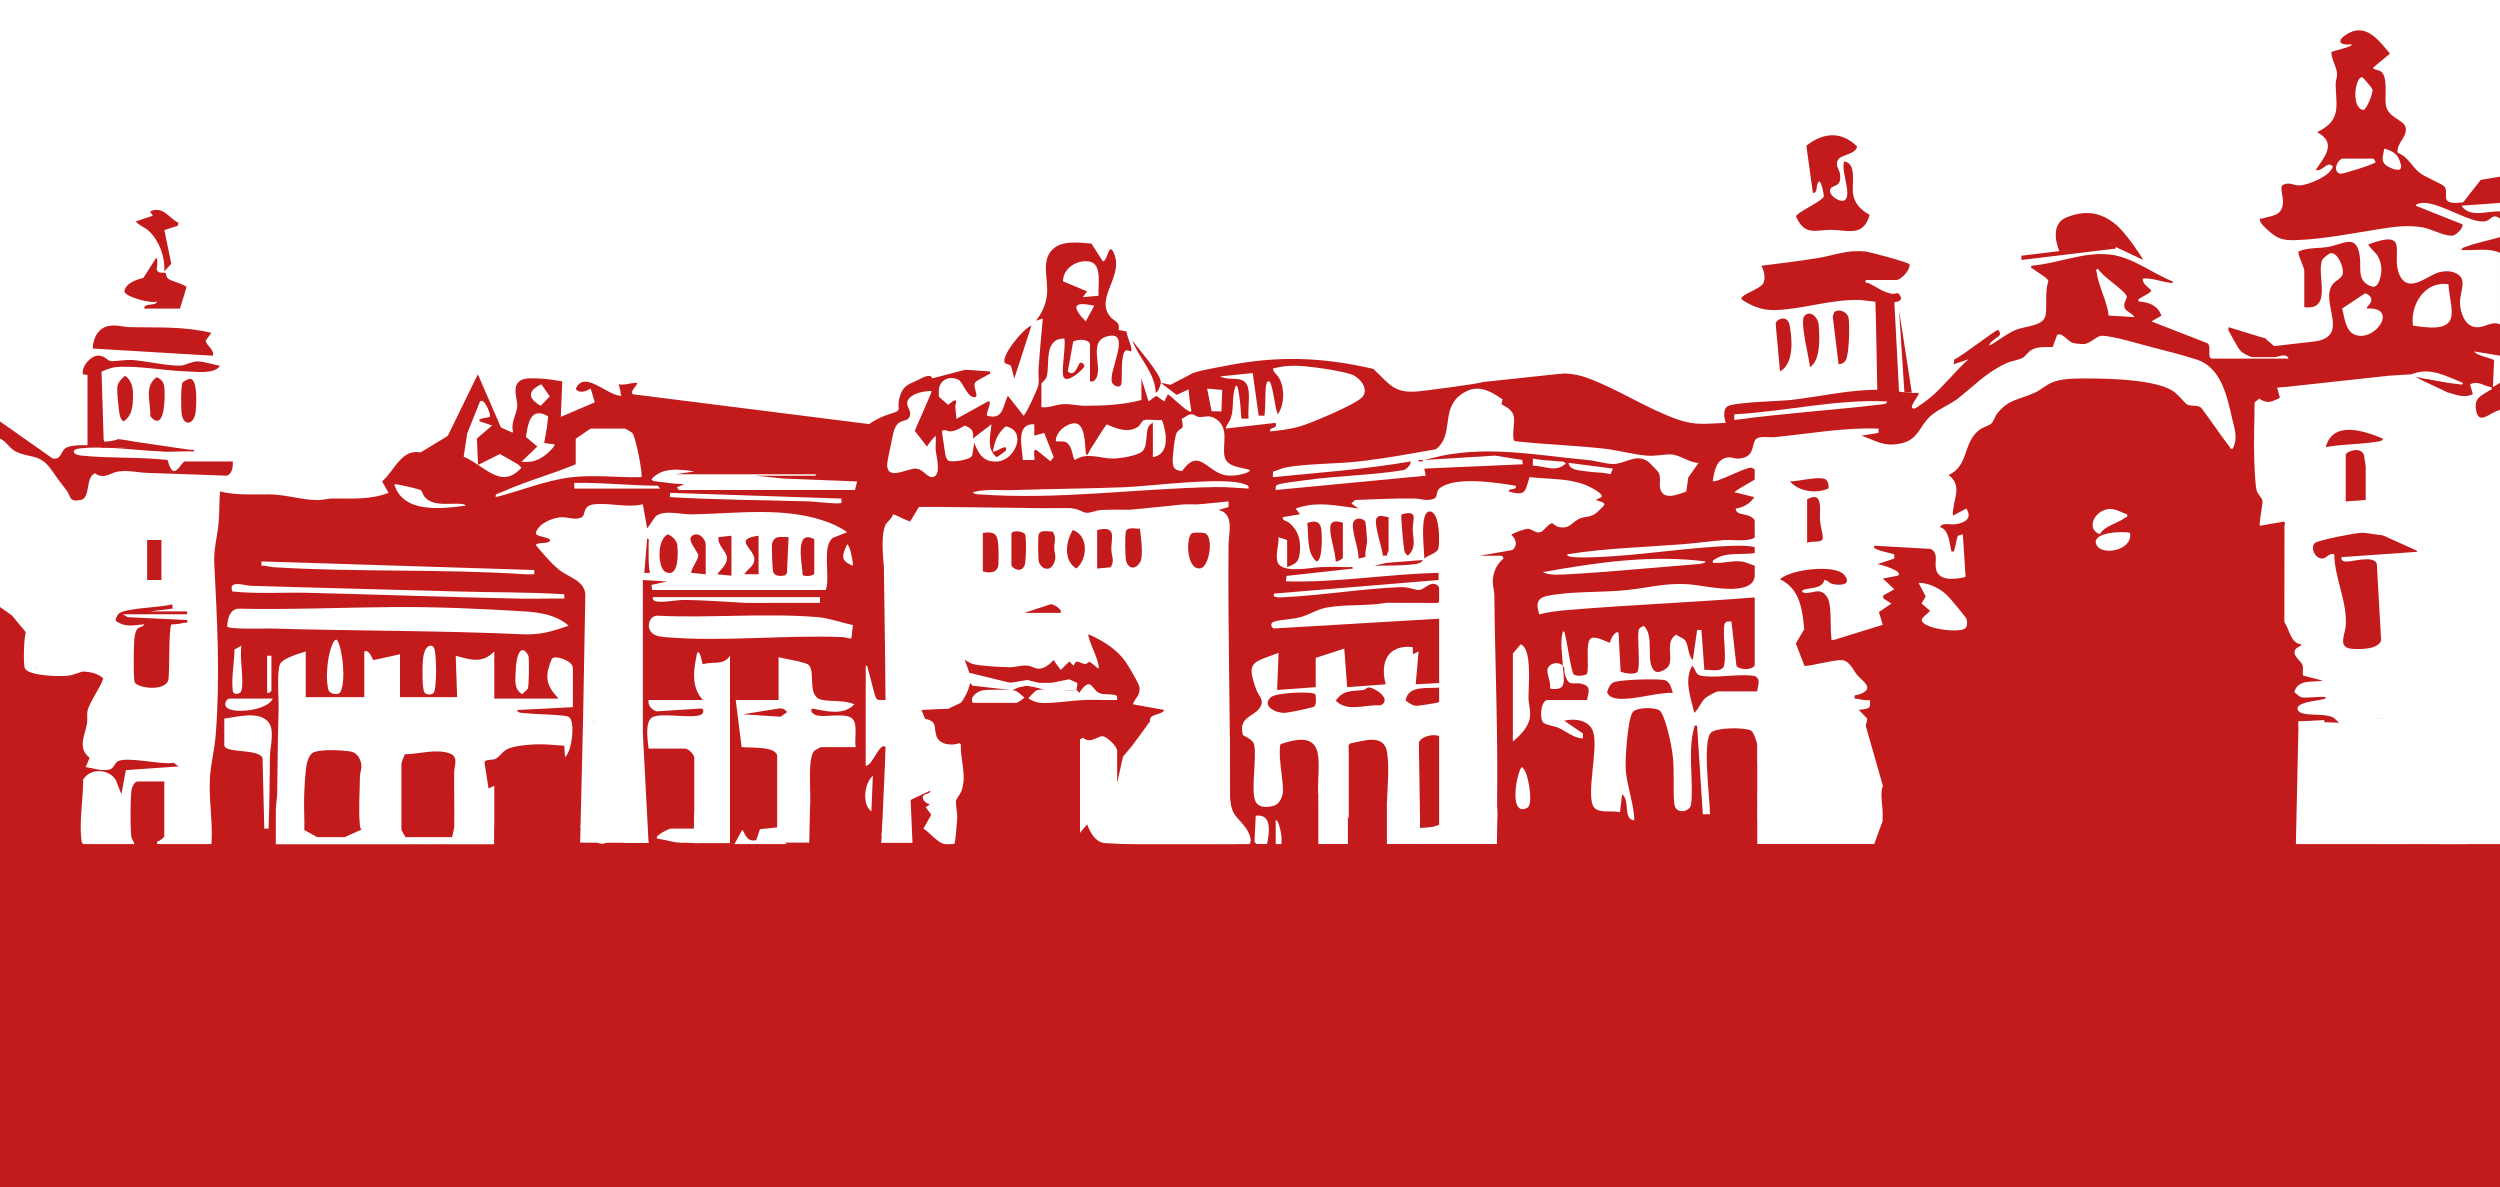 <?xml version="1.0" encoding="UTF-8"?>
<svg id="Layer_5" data-name="Layer 5" xmlns="http://www.w3.org/2000/svg" viewBox="0 0 3500 1662">
  <defs>
    <style>
      .cls-1 {
        fill: #fff;
      }

      .cls-2 {
        fill: #c31b1c;
      }
    </style>
  </defs>
  <rect class="cls-2" width="3500" height="1662"/>
  <g>
    <path class="cls-1" d="M0,590V0h3500v276c-19.261.055-40.55,6.711-59.033,7.964-26.415,1.792-11.49-14.542-18.938-22.994-3.382-3.838-27.758-13.068-35.88-20.119-9.755-8.469-15.642-21.981-29.277-26.837-2.671-13.695,14.855-22.843,10.742-36.581-2.909-9.713-24.754-12.789-27.485-30.561-1.743-11.341,3.451-40.07-7.04-46.961-3.596-2.362-8.27-1.413-11.08-4.921l23.919-19.898c-14.222-16.962-32.091-41.988-56.981-29.147-15.073,7.776-19.251,18.053,3.053,16.074,4.482,2.997-27.893,9.511-28.13,11.126.114,9.902,7.58,20.667,8.023,30.135.246,5.267-2.155,9.988-1.982,15.616.953,30.984,7.808,49.684-25.902,66.113,28.138,15.272,10.562,34.046-2.008,52.97,9.605,2.974,16.231-13.684,23.951-4.994-2.876,13.334-33.865,25.693-45.525,26.596-9.655.748-16.582-6.67-26.087.743-1.342,8.471,2.541,16.097,1.736,24.699-1.653,17.645-15.834,16.86-29.145,20.931-2.127.65-3.673-1.303-2.964,3.069.906,5.59,19.165,20.818,24.689,23.322,9.571,4.34,18.053,4.164,28.433,3.734,37.602-1.557,77.591-9.646,114.544-15.449,20.847-3.274,39.817-5.987,60.862-2.124,12.384,2.273,31.54,13.361,42.046,11.106,4.855-1.042,15.283-11.504,12.586-15.676l-65.11-25.962c.126-3.028,9.191-4.056,11.075-4.037,25.435.25,68.341,30.792,87.429,25.571,7.11-1.945,8.992-11.242,19.481-3.509v26c-15.131,4.525-32.989,7.873-47.567,13.433-2.536.967-5.873,1.179-6.432,4.547,17.759,1.45,37.517-3.613,53.999,4.02v100c-12.036-5.029-21.067,4.951-32.972,4.126-16.112-1.116-22.252-19.417-23.017-33.183-.955-17.18,13.656-36.946-9.918-44.026-5.976-1.795-12.213-1.295-18.214-.028-16.815,3.552-43.099,31.647-56.3,4.531-13.743-28.228,16.928-65.76-43.572-43.407-1.591,1.636,10.993,12.883,12.785,16.194,5.098,9.42,6.44,18.985,3.833,29.429-2.013,8.063-5.053,16.505-14.031,12.81-18.646-7.675-12.992-24.104-14.63-39.41-3.796-35.464-22.282-19.208-45.207-15.279-12.774,2.189-27.736.508-40.707,6.327-2.08,2.88,7.95,22.583,7.95,26.915v51c40.572,5.56,16.627-45.869,25.043-65.958,1.061-2.532,9.372-9.353,12.266-9.626,9.952-.938,18.015,20.53,16.719,28.478-1.107,6.793-10.646,9.982-14.576,15.558-17.679,25.081,24.652,70.721-22.672,79.327l-106.78,12.24c.94,3.442,15.129,9.98,17,9.98h32c4.444,0,15.578-6.569,19,2h-107c-8.47,0,.935-19.42-7.976-22.034l-77.019-29.99,13.997-8.009c-5.132-14.569-17.519-18.91-32.008-19.979-1.113-4.608.873-3.282,2.528-4.572,4.78-3.725,11.58-5.217,15.444-10.418-4.201-5.493-12.88-9.076-11.955-16.989,12.166-1.222,23.717,3.872,35.539,5.457,2.169.291,6.894,2.211,6.436-1.442-29.682-11.565-56.587-34.531-89.229-37.783-36.865-3.672-72.661,12.891-108.746,15.768-1.256,4.648,1.108,3.349,2.533,4.575,4.654,4.006,19.896,12.009,21.163,16.863-5.094,15.321-1.577,32.996-3.823,47.434-2.476,15.909-27.785,15.31-41.244,20.756-13.636,5.517-24.805,15.462-37.66,22.319-.117-6.069,13.848-12.115,14.814-15.18.819-2.601-.975-6.646-2.779-6.729-3.669-.169-51.823,37.937-60.951,41.012l-1.033,6.969,20.962-7.039c-18.585,16.333-35.24,38.315-53.965,54.035-2.868,2.408-19.365,14.52-21.25,14.805-12.844,1.943,7.96-19.378,5.215-21.819-16.165,1.115-33.044-3.441-48.907-4.093-43.126-1.771-87.344,9.316-130.102,14.063-15.616,1.734-80.69,2.973-88.874,9.128-6.492,4.883-4.035,16.097-2.114,22.878-26.009.875-41.306,4.258-66.521-4.458-42.965-14.853-85.359-43.355-127.497-58.503-35.961-12.928-56.644-1.228-91.071-2.93-15.468-.765-29.266-8.332-44.302-.493-4.747,2.475-6.959,7.094-10.76,9.241-4.113,2.323-79.65,12.115-90.861,13.14-34.132,3.121-39.921-10.917-62.386-31.578-73.724-16.985-136.563-18.66-210.642-3.452-8.716,1.789-39.374,6.737-44.531,10.94-7.058,5.753-1.62,40.123.254,49.468.539,2.69.403,3.559-2.636,2.61-5.802-1.812-28.119-23.924-30.039-23.934l-5.028,9.96-11.247-7.851-10.701,7.851-10.024-31.995v30c-24.229,6.641-53.548,8.177-79.094,8.096-10.432-.033-20.4-3.096-31.977-2.167-9.81.787-18.743,5.543-28.928,4.071v-33c0-.644,6.49-5.51,7.59-10.41,4.224-18.821-4.302-52.691,24.4-52.583,2.918,9.072-5.67,51.206-.128,55.132,6.465,6.769,27.389-12.918,28.13-16.168.7-3.071-4.143-6.306-5.954-4.958-3.092,2.299-6.871,21.087-17.137,12.013l7.566-41.548c5.984-4.269,23.534-4.174,23.534,4.522v51c2.736.086,3.87.666,6.098-1.328,15.195-13.6-11.097-54.21,17.862-61.766,37.483-9.781-1.993,53.77,7.851,66.292,2.903,3.692,10.998,6.849,12.198-.19,1.432-8.397-1.549-41.689,5.977-46.174,3.648-2.174,8.395,4.674,7.977-1.764-.482-7.43-6.074-17.205-6.903-25.124l-11.058-1.947c2.65-11.749-6.268-11.831-11.993-19.008-21.686-27.186,22.654-58.672,3.774-91.774-5.53-9.695-7.661,14.403-13.758,14.777l-16.012-25.008c-17.207-1.148-40.419-4.995-54.111,7.914-17.134,16.153-5.812,42.523-8.152,63.847-1.407,12.825-7.052,26.747-15.739,36.261l9.98-3c-2.388,22.909-4.101,46.034-5.969,69.011-.632,7.779.841,16.152-.197,23.803-.752,5.545-18.422,43.089-20.824,43.137l-22.001-27.921c-7.426,14.967-6.222,34.447-28.997,27.943-2.826-2.773,8.919-22.291,1.037-19.953l-45.036,24.997c6.546,12.339,27.647,5.763,24.015,26.972l25.96-20c-1.123,16.715-7.388,33.379,7.071,46.004.767.192,12.746-8.251,12.996-9.001,4.153-12.453-14.71,3.49-18.046.977,2.778-14.34,6.396-25.426,18.061-35.075,30.353,6.021,13.488,46.956-11.075,49.104-19.516,1.707-26.686-9.636-33.011-25.994l-2.971,17.989c-2.873,6.028-28.011,9.577-33.027,7.02-4.037-2.059-4.676-10.103-5.416-14.586-3.449-20.907-8.815-63.282-8.226-83.495.431-14.779,14.22-21.471,27.195-15.467,6.809,3.151,12.875,26.143,23.427,24.53,5.833-.892-2.994-13.972-.044-19.991,1.682-3.432,14.472-8.793,18.474-11.55,1.765-1.216,3.713.323,2.602-4.454l-115.984-8.034,11.952-24.998-15.947,7.012,5.98-13-2.964-.974c-17.388,16.252-41.465,29.262-58.074,45.936-10.287,10.327-8.995,15.205-14.952,24.048-.079.117-1.794,1.824-2,2-3.682,3.155-16.353,6.579-21.509,7.491-12.819,2.268-29.196,2.584-41.606-1.376-9.087-2.9-15.867-9.763-24.863-12.119-7.067,28.402-31.11,6.646-46.458,1.439-34.832-11.818-41.162,10.102-66.561,10.148-15.195.028-23.026-10.255-35.052-14.536-23.276-8.285-50.977-2.644-71.934,8.959-5.954-5.741,13.059-16.763,2.978-16.046-7.293.518-15.004,3.609-22.995,2.059,1.468,4.07,2.888,9.724,3.064,13.955.061,1.477,2.923,2.735-2.044,2.028-18.918-2.694-50.7-36.41-60.972-8.989,6.161,6.349,14.503,2.657,20.901-1.029l10.992,37.074,38.061,8.961c.592,5.218-.08,3.158-2.923,4.036-8.451,2.61-17.335,1.878-26.062,1.961l-23.017,3.983h51c.585,0,9.162,4.995,10.089,5.911,5.073,5.016,15.184,59.799,12.921,62.098-33.4.955-65.37-3.798-98.757.243-36.34,4.399-70.041,18.985-105.242,27.737-1.286-5.155,4.676-5.32,8.072-6.87,32.86-14.991,70.402-25.126,103.917-39.12v-36l-45.99,6.02,15.98,1.991c2.261,1.913-8.35,11.639-9.966,13.013-14.419,12.253-27.987,14.266-46.022,8.995l9.926,10.837c-31.997,35.868-57.911-13.601-91.439-18.412-16.1-2.31-15.053,7.953-26.349,10.692-13.102,3.176-22.753,2.936-20.353-12.922-29.192-8.62-38.853,24.477-56.868,39.752l9.079,16.013c-26.441,10.085-51.48,7.711-79.081,7.939-6.364.053-12.507,2.25-19.976,2.187-24.35-.205-44.696-7.99-69.862-8.015-22.534-.022-45.132,1.429-67.069-4.081-1.244,14.369-.606,30.88-2.033,44.969-1.985,19.598-6.962,35.648-5.96,56.002,4.046,82.231,8.447,156.976,1.963,240.001-1.555,19.906-6.853,40.106-8.063,59.937-1.883,30.85,4.401,62.127,2.082,93.082h-76l.015-3.962c2.744.384,9.985-5.93,9.985-7.038v-77h-37c-5.005,0-8.495,8.422-9.036,12.964-1.504,12.614-1.767,51.865-.076,64.148.715,5.191,3.814,6.352,4.112,10.888h-71c-2.854-1.756-2.76-3.988-3.102-6.898-3.088-26.315,2.684-57.061,2.517-83.686,9.833-16.582,36.418-15.386,46,1.169l7.559,19.4,6.196-33.809,73.85-5.195-6.918-5.082c-17.094,3.3-65.511-9.331-78.207-2.013-5.183,2.988-5.062,10.189-12.262,11.634-11.313,2.272-21.631-2.182-32.634-3.538l5.459-13.015c-17.25-13.874-6.746-30.855-3.662-48.171.976-5.48-.338-11.434.677-17.323,2.016-11.709,22.678-40.032,21.695-46.2-7.823-6.772-18.024-8.702-28.168-9.273v-34c-2.943-.348-3.611,5.232-3.816,7.177-1.724,16.331,5.21,30.288-17.186,32.821-11.643,1.317-53.675.457-59.986-10.01-2.847-4.723-1.687-48.529,2.143-53.833,5.122-7.095,27.079-14.558,30.546-2.736,4.582,15.627-23.568,46.311-21.683,53.495.317,1.209,3.179,3.656,4.949,3.074,16.701-12.597,18.261-42.884,41.022-46.011.608-4.809-16.847-2.25-11.972-7.939,1.837-2.144,15.029-7.142,17.058-12.078,1.592-3.874-3.135-9.004-.136-13.993l22.139-7.891.932-22.085-48.687,2.331c-5.541,5.537-6.553,13.204-11.671,20.329-7.891,10.986-19.822,17.943-33.651,17.329-1.329-.975,9.151-26.962,9.641-31.517,1.136-10.566-8.251-18.396,8.415-23.608-1.009-11.117-4.933-7.456-10.804-11.072-8.998-5.543-9.934-20.155-9.233-29.783l10.002,10.98-8.038-42.99c-4.971.818-8.934,3.539-13.988,1.052-6.038-2.972-4.552-14.974-11.997-15.042v-110c9.038,3.849,13.072,13.808,22.599,18.401,19.142,9.226,33.493,2.585,49.074,24.927,8.002,11.475,12.388,17.695,21.202,28.799,6.742,8.494,2.986,17.232,20.085,13.826,14.423-2.873,6.109-31.474,20.022-37.402,12.148,9.24,21.858-.844,32.144-2.425,13.854-2.129,28.591,1.5,41.792,1.958,36.703,1.27,73.349,2.409,110.036,3.871,8.259-1.61,9.295-12.786,9.047-19.954h-67c-5.819,0-15.732,31.503-24.35-2.054-40.218-4.524-81.219-1.948-121.434-6.179-12.134-1.277-13.501-8.575-2.319-9.87,37.673-4.363,80.129,3.027,118.021,4.186,14.319.438,28.766-.473,43.072-.103.468-3.49-4.537-1.879-6.969-1.979-24.59-1.018-49.461-.76-73.938-4.083-20.595,4.059-85.782-9.278-100.127,2.032-6.226,4.909-5.078,16.123-17.483,13.741L0,590ZM2583.512,279.509c-5.638,5.862-23.784-5.378-21.252-14.115,2.259-7.794,16.868-1.609,13.628-22.282-1.007-6.422-6.849-11.057-2.896-19.126,3.667-7.485,25.056-7.593,27.005-18.911-22.251-21.958-47.804-19.624-71.087-1.056l9.101,65.989c7.72,1.04,3.236-12.618,8.988-15.967,2.963.034,6.687,18.27,6.218,21.072-.896,5.362-31.043,19.383-36.256,24.922-.837.889-2.486,1.691-2.585,2.938,12.224,27.336,26.165,19.056,48.591,18.871,23.279-.193,45.39,10.899,54.569-20.923-11.997-6.975-21.372-15.456-23.363-30.095-1.871-13.759,5.793-42.033-12.154-44.831-5.264,11.89,10.153,44.508,1.492,53.514ZM249.985,312.038c-13.759-6.719-21.538-24.375-39.98-16.014l3.993,5.954-23.993,8.046c5.076,6.172,13.18,8.099,19.066,13.905,14.128,13.938,22.308,36.19,20.949,56.07l9.807-10.839-9.748-47.033,18.744-6.002,1.161-4.087ZM2962.011,342.009l-132.026,15.998.004,5.985,132.027-15.999-.004-5.984ZM2612,392h43c6.481,0,20.14-14.688,18.163-22.088-2.036-2.846-55.131-17.22-62.195-17.879-26.256-2.449-42.349,5.389-66.6,9.335-26.018,4.234-52.229,7.372-78.367,10.652,3.391,6.882,6.103,16.481,2.948,23.943-3.882,9.18-32.602,15.879-30.948,23.01,14.438,9.948,29.5,15.612,47.104,15.115,39.547-1.115,78.208-15.504,119.874-14.069,8.104.279,56.873,9.802,56.623-2.992-4.769-10.917-6.069-4.914-12.285-5.71-11.674-1.496-22.318-9.624-32.921-14.8-2.713-1.325-5.487,1.29-4.396-4.518ZM219.98,371.99v-9.98h-1.959v9.98h1.959ZM202,432h50l9.144-30.009c-2.622-4.211-20.886-7.921-25.737-11.863-3.068-2.492-2.526-7.091-3.683-7.851-2.87-1.883-10.673,2.563-12.723-6.298l-2.866,11.156c-11.988-.189-39.762,5.962-41.93,20.192-1.2,7.874,38.197,18.466,45.795,14.693-2.399,7.52-18.65,1.274-17.999,9.98ZM2574.024,509.998c3.95-.001,7.449-2.089,9.731-5.244,5.247-7.251,5.974-50.226,4.194-59.704-1.519-8.083-13.218-13.758-19.966-8.061l-2.148,5.949,8.188,67.06ZM2534.024,513.995c15.153-9.614,13.554-42.561,12.068-59.088-1.07-11.902-12.897-21.51-20.284-12.093-6.221,7.932,7.069,58.64,8.216,71.18ZM2492.019,520c19.814-10.783,17.178-45.231,13.499-64.519-2.942-15.426-18.445-9.125-19.623-2.443l6.124,66.962ZM295.99,466.01c-38.251-9.274-74.284-7.25-113.073-7.928-9.799-.171-18.602-3.512-29.735-1.9-15.263,2.21-23.374,17.159-23.185,31.808l168.002,9.999c2.401-8.914-8.887-13.617-10.071-21.096l8.062-10.884ZM1419.978,529.988l24.002-73.988c-11.155,3.095-43.593,43.534-37.15,52.088,1.57,2.084,7.55,1.496,8.859,5.222l4.289,16.677ZM3172.005,474.033l-51.992-16.024c-.121,4.49-1.43,4.388,2.496,6.514,12.068,6.535,32.047,8.605,44.899,15.177l2.533.296,2.064-5.962ZM1618.02,550c3.626-1.399,6.673-10.538,7.158-13.955,1.553-10.962-32.833-48.977-40.197-60.005,9.315,25.36,32.232,45.682,33.039,73.96ZM307.995,512.024c-9.373-1.26-21.96-5.974-31.091-6.076-8.816-.099-17.168,5.608-24.043,5.926-16.958.785-48.699-6.587-67.873-7.863-8.957-.596-24.53,2.049-29.717,1.524-5.211-.527-8.617-8.073-18.23-7.675-10.724.444-22.971,15.38-21.052,26.137,17.568,3.96,31.05-8.637,46.928-10.078,28.324-2.57,70.077,5.414,99.999,6.163,13.463.337,37.64,3.934,45.078-8.058ZM702,599.98l-32.99-75.971-43.008,87.967,25.104,2.272,20.915-52.252c6.26-5.322,14.376,16.319,14.058,20.879-.275,2.613-19.652,1.988-14.082,7.104l30.003,10.001ZM175,526.065c-5.097,4.445-10.574,9.769-10.859,17.093-.26,6.688,2.005,33.747,4.01,39.691,1.094,3.244,1.915,5.092,4.85,7.115,10.957-7.489,12.601-18.136,13.075-30.872.471-12.68.219-25.251-11.075-33.027ZM219.282,528.15c-18.188,12.528-7.93,35.962-8.905,54.474,20.564,24.43,20.96-27.483,19.746-39.745-.727-7.344-3.477-11.942-10.841-14.729ZM265.374,530.331c-1.193.105-8.646,3.803-9.399,4.649-3.156,3.548-2.712,38.964-1.489,45.535,3.224,17.323,17.966,14.002,19.591-5.438.708-8.468,3.195-45.798-8.703-44.745ZM784.01,612.01l3.152-78.136c-9.178-1.544-22.562-3.674-32.08-3.956-7.951-.236-20.726-1.405-27.035,3.129-11.781,8.468-3.376,25.135-3.94,35.884-.584,11.122-10.445,24.502-5.127,37.096l17.009,7.973c2.954-19.515,6.074-45.997,31.506-31.093l-3.504,29.103,20.02.001ZM226,756h-20v56h20v-56ZM172,860h90v-4h-52l32.015-4.007-1.045-6.026c-13.942,4.722-66.845,4.874-75.062,13.495-1.659,1.74-4.377,7.029-4.02,9.422,13.205,10.188,25.003,6.237,40.102,5.136-1.174,3.927-7.169,2.99-10.1,6.872-1.994,2.642-3.244,8.905-3.66,12.339-1.054,8.71-1.771,55.009.151,61.387,2.69,8.926,44.641,14.418,47.492-3.744,1.627-10.362.107-72.952,4.234-76.757,5.744.058,11.459-.683,17.027-2.073,3.36-.838,5.835,2.002,4.854-4.035l-83.062-3.938-6.928-4.072Z"/>
    <path class="cls-1" d="M1196,550c4.381-2.922,23.618-11.289,29.474-13.526,6.255-2.39,23.888-8.474,29.526-8.474h30c.348,0,3.151,2.701,3,4h-28c6.492,24.902,15.172,47.344-6,67.98,12.998,2.713,43.763-6.396,52.948,4.071,5.377,6.128,2.258,18.96,3.073,26.928.867,8.477,8.21,33.401-3.421,36.762-7.725,2.232-13.787-10.749-23.785-11.707-11.274-1.081-40.572,17.682-40.851-4.976-.098-7.919,10.589-48.655,9.096-51.172-20.179-13.893-47.841-23.205-57.059-47.886l2-2Z"/>
    <path class="cls-1" d="M3500,1114c-12.828-.929-29.534-.197-30.086,15.924l-22.031-2.978-12.082,30.898-25.703-7.968.782-5.996,11.206-2.787,2.002-4.094c-1.287-13.668-18.569-56.861-15.791-67.547,3.188-12.262,28.776-10.138,34.866-15.284,7.934-6.705.942-41.146-1.033-51.296l-14.133-.862c5.156,22.057,1.851,31.201-22.655,24.143-2.033-1.284-4.858-8.71-5.215-11.287-6.248-45.174-1.829-96.239-4.147-141.846-2.124-41.784-12.838-86.726-14.061-127.936-.338-11.384,6.045-24.925,5.564-29.785-.59-5.964-8.418-18.061-9.453-30.329-3.214-38.085-7.403-99.138-4.126-136.066,2.807-31.634,46.813-8.689,64.081-2.879.585,6.466-18.129-4.365-12.007,2.997,12.134,3.75,23.845,8.605,36.021,2.951l-3.94-13.89c11.311-5.7,19.18,2.583,29.944,3.938,1.104,4.792-.899,3.233-2.617,4.432-9.91,6.92-20.715,9.518-19.29,24.308,2.671,27.731,18.85,6.42,33.904,3.239v72c-5.122-1.989-13.801-8.128-19.067-7.856-2.233.115-14.687,7.695-15.763,9.777-.589,1.141-5.242,23.778-5.227,25.139.109,9.739,17.388,32.788,7.161,43.056-9.146,9.181-42.223-1.534-55.089-2.099.417,3.085,6.944,4.494,9.563,5.408,9.812,3.425,40.314,8.046,45.526,12.469,8.095,6.871-4.082,12.36-2.813,18.608.793,3.906,9.512,12.232,9.749,16.461l-24.027,5.06,16.736,6.213c5.633,3.928,5.144,7.975,3.228,13.761l-12.694-7.696-13.285,10.76,9.992,14.904-13.948,9.036c12.316,5.19,15.873,5.902,13.969,21.01l-46.03,2.99c-.049,1.683,6.185,1.889,8.078,3.942,7.504,8.138,3.343,62.585,7.732,75.844,54.119,9.31-1.556,18.692-1.751,26.212,2.776,4.221,11.017,6.813,12.972,11.04,4.718,10.204-9.466,13.602,10.996,22.955,16.887,7.719,35.814,7.407,53.994,7.007v78l-2.086-4.836c-.724-12.013-.091-46.815-5.077-55.001-6.792-11.152-36.224-11.832-37.718,5.529-.932,10.838,4.46,43.29,1.406,49.826-5.191,11.111-21.595,3.381-29.207,8.311-23.677,57.64,41.048,32.925,72.682,34.171v8ZM3458,604h-29c-2.839,0-4.624,7.585-1.042,11.052,2.137,2.068,19.814,7.723,22.758,7.111l7.284-18.162Z"/>
    <path class="cls-1" d="M3500,284v12c-17.853-1.054-41.482,9.774-53.999-7.98l53.999-4.02Z"/>
    <path class="cls-1" d="M3500,498v38l-9.989,5.99,1.719-37.718c-1.536-2.37-25.439-6.441-27.73-12.252l36,5.98Z"/>
    <path class="cls-1" d="M2188,932c-.69-16.027-4.186-32.16.022-47.988,2.868-.476,2.796,3.527,3.363,5.582,2.342,8.5,8.528,52.378,11.941,54.558,4.957,3.167,13.22,2.094,18.386-.449,3.708-10.743-2.367-41.672,4.77-49.236,5.202-5.513,21.396,3.46,27.483,5.543.042-3.874,7.502-18.407,12.026-14.018l2.872,54.146c5.364,2.562,18.523,4.797,23.156.879,5.112-4.323.018-47.855,1.969-58.028.85-4.43,3.559-4.741,7.042-6.888,16.583,13.627,1.145,53.459,16.264,63.761,5.236,3.568,16.983-3.465,19.234-8.333,5.85-12.654-5.705-33.866,10.455-43.169,3.04,3.432,9.358,4.567,11.9,7.756,5.634,7.07,3.931,22.079,11.097,27.884l6.033-42.009,5.978-.001,4.107,55.904c8.326-.949,25.707,4.462,27.845-6.951,3.064-16.353-2.4-40.383.34-57.66l2.948-3.052,6.761-.246,6.992,62.029c2.856,5.986,25.002,7.441,26.958-3.072,1.841-9.897.761-26.682,2.081-37.919,1.232-10.486,8.574-41.497,4.971-49.035-1.126-2.355-5.842-5.013-8.436-5.575-87.042,6.9-174.521,10.35-261.539,17.605-13.462,1.122-26.943,2.687-39.992,6.011-4.043-12.726-4.628-22.242,10.448-25.555,32.665-7.178,78.502-4.609,113.5-8.5,30.36-3.375,51.777-9.919,84.108-8.059,21.748,1.251,75.894,15.851,90.653-3.179,2.381-3.07,8.031-20.572,6.194-22.659-7.372-.177-14.092-4.957-21.103-5.908-12.877-1.746-24.462,2.223-35.775,1.912-3.025-.083-5.878,1.317-5.037-3.055,16.641-13.695,39.952-7.191,59.996-11.038l-.151-7.847c-9.169-1.907-17.453-2.322-26.848-2.113-64.968,1.446-134.241,14.067-199.93,16.054-9.151.277-21.009.696-29.906-.266-1.931-.209-7.525-.875-7.165-3.794,53.251-8.5,107.254-9.986,160.968-14.043,19.942-1.506,40.084-4.549,60.041-5.959,10.277-.726,41.112,4.053,44.583-7.402,3.262-10.764-.205-21.836-10.8-26.422-6.649-2.878-18.253-1.302-18.803-10.18,10.261-1.329,20.523-7.21,25.995-15.992l-27.986-7.014c10.352-7.942,22.661-13.317,33.352-20.647,1.894-1.299,5.406-2.122,4.632-5.338-.339-1.408-12.003-7.707-14.007-8.197-7.103-1.736-53.732,23.952-54.018,18.143,2.059-13.628,4.936-30.919,21.57-32.611,5.003-.509,8.692,1.85,13.363,1.717,25.86-.736,18.381-22.323,26.233-27.942,5.67-4.057,18.542-1.428,25.845-2.155,48.248-4.806,96.351-13.645,145.03-11.972l.004,5.985-24.003,3.984c20.584,6.943,30.591,15.574,54.077,11.113,24.97-4.743,26.873-23.22,40.931-37.07,10.772-10.612,28.376-17.029,39.979-26.021,23.157-17.947,38.126-35.446,66.967-49.033,8.302-3.911,17.728-4.687,23.88-8.12,4.468-2.494,7.24-8.385,12.755-11.245,9.542-4.948,18.915-3.322,29.202-3.804l6.166-16.92c6.3-3.976,14.231,7.48,19.914,10.239,22.634,10.987,32.365-9.057,42.809-9.043,15.051.019,53.418,11.8,70.15,16.083,20.03,5.128,43.373,10.998,62.711,17.289,34.648,11.271,42.514,52.388,49.877,84.122,3.429,14.777,7.694,25.341.54,40.427-4.597,1.148-3.277-.893-4.548-2.521-13.726-17.573-26.015-36.601-39.53-54.368-5.412-4.869-13.223-1.728-19.435-4.565-3.101-1.416-13.558-14.92-20.635-19.365-24.57-15.433-85.075-17.13-114.918-17.275-15.729-.076-36.774-.638-51.462,4.542-10.294,3.63-17.53,11.075-26.658,15.342-21.122,9.875-35.964,8.222-52.782,29.218-3.403,4.248-4.527,10.582-8.102,13.898-3.459,3.208-11.256,4.996-15.775,8.225-24.618,17.587-15.161,51.118-44.09,63.872,21.194,15.637,4.771,36.232,5.984,57.001l18.854-10.081c9.28,14.393-2.771,20.422-15.864,22.092-6.735.859-17.444-3.035-21.009,3.959,12.913,3.735,13.133,22.759,16.018,34.033,4.91.628,3.166-.044,4.182-2.794,2.204-5.965,2.526-13.153,4.838-19.169l6.95-2.032,3.845,59.839c-14.841,3.2-39.025,6.862-41.708-12.979-1.321-9.769,3.832-21.26-7.551-26.443l-78.566-4.414c-.831,4.517.2,3.194,2.541,4.467,6.929,3.768,17.779,5.013,25.393,7.618l.058,5.876-23.991,8.006c4.756-.35,38.906,10.411,28.707,16.031l-20.718,4.011,16.021,14.96-16.007,9.058,1.238,4.129,10.709,6.833-17.477,11.92,5.398,17.848-68.872,21.28c-4.19.213-2.592-.009-3.023-2.981-2.144-14.763,1.234-46.955-6.295-57.757-9.425-13.523-19.613-4.14-30.656-5.235-2.826-.28-5.747-1.328-3.029-4.044,10.077-3.641,27.197-1.414,30.042-14.011,4.725-.132,6.826,4.512,11.362,5.567,11.225,2.61,28.046,1.222,16.655-12.658-12.522-15.257-74.976-8.213-90.056,6.081,27.933,13.167,31.282,42.281,33.982,69.808l-11.788,20.134,11.978,30.921c3.499,2.579,44.469-9.723,54.402-7.447,9.325,2.138,14.097,13.909,19.461,20.53,6.709,8.281,24.577,17.961,5.943,26.031-8.766,3.797-19.005,3.889-27.987,1.013v51c0,13.15-35.849,8.295-44.968,9.031-18.433,1.489-31.114,7.743-47.027,15.993l6.989,5.986-27.014-.99c-6.463-6.154-8.086-27.498-15.411-30.589-9.869-4.165-45.737-3.921-54.489,2.65-13.6,10.213-1.783,95.472-2.072,114.928l-10.019.002-8.019-124.002c-5.157-.592-3.167.016-4.032,2.905-9.588,32.016-.572,74.171-4.376,107.651-2.417,10.809-22.138,13.938-23.561-1.545-2.021-22.003.54-44.727-2.248-67.773-1.698-14.032-9.084-50.205-16.872-61.127-4.823-6.763-33.847-6.167-38.981.782-7.255,9.821-10.808,66.219-9.875,80.074,1.453,21.566,10.376,45.649,11.773,66.249.137,2.013,1.372,6.421-2.771,4.759-12.013-4.82-3.285-28.441-14.038-35.972l-2.938,25.116c-9.952-2.788-29.131,2.119-36.147-6.563-12.508-15.479,6.339-82.142-1.443-106.026-5.412-16.611-25.742-19.101-40.453-15.546l26.199,17.976-.217,7.041c-13.179-.922-22.979-9.902-33.98-15.019-5.38-2.502-18.044-3.843-21.489-7.497-5.441-5.77-3.423-31.492,6.478-31.492h55c1.423-10.656,6.64-18.627-6.72-22.386-12.862-3.619-18.842,5.548-24.398-13.497-1.606-5.503.751-8.406-2.881-12.118.777,18.055,7.756,36.523-18.004,32.007,1.706-8.361-3.681-17.594-3.65-25.118.039-9.468,14.488-14.212,21.654-6.889ZM2998,490h-104v2h104v-2ZM2559.81,683.806c.845-5.187-.652-12.668-6.802-13.801-12.509-2.304-33.696,3.594-47.006,4.017,12.338,14.25,37.038,17.545,53.808,9.785ZM2530,760c5.741-3.315,21.836.912,21.899-6.808.051-6.302-3.324-17.233-3.878-24.214-1.109-13.975,5.533-42.714-18.021-29.979v61ZM2460,968c.722-7.623,6.004-17.258-3.402-21.597-22.313-3.717-54.535,3.615-75.555-.446-7.529-1.454-7.106-9.429-12.043-13.917-11.685,20.837-1.769,44.762,3.021,65.958,6.774-5.86,8.741-14.995,15.915-21.061,2.623-2.218,14.688-8.937,17.063-8.937h55ZM2341.99,969.99c-2.353-7.195-4.481-17.097-12.876-18.105-14.357-1.724-53.569-.522-67.694,2.536-6.917,1.498-9.615,8.561-11.438,14.679,2.043,6.386,9.098,8.475,14.879,9.02,23.072,2.175,53.317-8.72,77.129-8.13ZM2566,1024c.151-1.298-2.651-4-3-4h-36c-.349,0-3.151,2.702-3,4h42Z"/>
    <path class="cls-1" d="M1802,794c12.509-5.111,16.418-6.893,17.776-21.212,1.568-16.533-2.042-29.91-14.769-40.797-3.884-3.322-10.177-2.491-9.014-7.979l24.01-4.023-6.005-7.97c29.397-10.971,58.033-3.91,87.993-.039l-9.983-7.005,5.007-4.96c28.108-1.044,55.897-2.519,84.069-2.095,6.809.102,11.64,2.58,19.696,1.857,15.892-1.427,7.042-10.645,15.322-16.674,22.894-16.672,79.192-7.282,105.9-3.092,2.032,7.14-9.203,2.559-9.986,7.965,24.74,7.238,22.995-.15,29.304-20.064,25.714,3.096,52.666,1.337,77.202,10.569,3.821,1.438,27.373,12.046,23.472,17.498l-7.978,3.998c2.533,1.027,13.597,3.064,11.966,6.995-.693,1.671-11.068,11.314-13.317,12.694-7.83,4.802-12.92,3.149-20.117,5.883-11.563,4.394-13.991,16.055-31.137,12.04-3.514-.823-6.724-4.829-8.415-4.942-4.8-.322-11.389,11.006-16.921,12.525-6.009,1.65-11.69-4.73-16.99-4.909-3.544-.12-23.002,6.519-23.044,8.738,6.635,6.038,9.118,15.085,1.067,21.109l-45.106,7.893h31l2.02,4c-9.595,7.614-14.579,18.746-15.113,30.953-.333,7.604,2.11,13.434,2.176,19.965.979,97.339,5.321,194.665,3.83,292.164-.16,10.48,3.806,25.607-5.965,33.866-19.028,16.083-65.7,9.094-88.905,9.011l-9.029-8.971c27.963-1.657,32.368-7.037,34.083-33.891,1.323-20.721.314-61.617-2.05-82.141-2.489-21.61-34.695-13.623-37.626-3.534l1.571,104.59-7.772-.237-4.243-17.767-25.89,13.159c-9.706-2.192-8.452-12.337-8.159-20.256.789-21.28,3.232-44.254-.057-65.778-4.094-26.786-33.917-15.767-51.91-12.171l-1.704,2.297c.582,23.996,1.544,47.776,1.659,71.825.045,9.52,5.086,21.516-2.849,30.606-16.207-5.828-38.552-5.205-41.113-26.64-5.062-42.371,19.89-103.039-53.087-77.181-1.637,2.277-1.146,15.294-.944,19.22.726,14.123,4.194,32.142,4.238,45.908.024,7.356-4.208,17.848-11.639,20.525-8.729,3.145-22.679,4.141-27.015-6.023-6.509-15.256,2.076-59.345-1.55-78.451-1.694-8.926-15.604-12.627-16.034-14.374-5.904-23.997,12.742-24.663,22.113-35.639,10.227-11.98.365-17.858-3.035-27.031-15.023-40.526-5.268-38.16,30.982-52.001l-1.988,52.007,54.007-4.007v-41l39.988-12.992,4.001,54.002,54.019-4.02c-8.339-31.202,2.853-55.866,38.001-52.001l.001,10,7.988-3.97-3.988,45.976,35.99-1.996v-90l-234.732,13.832c-4.471-2.082-4.889-7.855.118-9.446,10.278-3.266,25.706-3.08,37.504-6.497,12.599-3.648,23.124-10.939,36.62-13.38,26.392-4.774,56.713-1.748,83.409-6.591l71.752.165c4.382-1.017,5.084-21.713-.642-25.101-10.14-6-17.953,6.582-25.177,7.026-4.934.303-15.354-4.486-25.943-4.08-52.277,2.001-108.812,11.433-161.92,14.045-3.76.185-19.745,1.927-15.025-5.008l230.046-18.953v-10.021c-71.353,1.549-142.29,14.015-213.798,11.829l1.041-7.567,92.738-10.271c.467-3.491-4.536-1.879-6.97-1.98-12.116-.501-25.987-.536-38.103-.083-13.384.501-57.196,10.43-60.861-8.969-2.029-10.738,2.333-22.257,1.954-32.939l11.99,3.99v38ZM1994.02,782c5.604-5.387,18.387-7.022,19.938-15.041,1.881-9.728,1.597-48.524-11.232-50.809-16.692-2.973-8.294,56.483-8.707,65.85ZM1962.236,720.228c-1.654,1.93,2.676,45.071,3.837,50.699.713,3.456,2.384,4.924,4.929,7.037,12.585-11.789,7.047-23.338,6.819-36.952-.218-12.974,8.603-28.022-15.585-20.783ZM1944,724c-5.673-.34-13.586-4.98-17.039,2.017-3.8,7.699,8.164,41.392,9.136,51.928l5.756-.065c-.631-2.405,2.147-5.816,2.147-6.88v-47ZM1911.71,779.7c-1.227-7.546,2.258-16.154,2.289-22.699.013-2.807-1.917-24.452-2.327-25.674-2.28-6.801-17.458-8.507-17.762,3.568-.332,13.182,8.16,33.043,8.101,47.114l9.699-2.309ZM1830.242,732.225c2.178,17.219-1.492,41.685,12.758,53.74,9.004.058,8.065-39.822,6.572-46.538-2.444-10.992-10.568-10.29-19.331-7.202ZM1880,732c-7.781-2.918-17.368-4.107-17.703,6.901-.407,13.403,7.167,32.99,7.72,47.101,1.523,1.36,9.983-3.921,9.983-5.001v-49ZM1991.999,784.02l-50.98,3.999-17.009,3.961c18.283-.264,38.736.228,56.81-2.159,3.617-.478,9.822-1.746,11.179-5.801ZM1915.396,962.467c-1.683.262-3.716,3.083-6.481,3.453-16.071,2.151-28.127-.706-38.88,15.082,17.23,16.773,41.246,4.73,62.56,6.593,18.104-8.7-10.075-26.236-17.2-25.128ZM2017.774,962.241c-17.195,2.711-46.264-4.483-49.94,18.487,4.476,3.143,9.61,7.162,15.181,7.402,2.826.122,26.63-3.643,29.579-4.536,8.307-2.514,8.024-14.87,5.179-21.353ZM1841.716,972.288c-3.131-5.024-55.289-2.81-62.549,3.878-13.6,12.527,7.383,22.411,19.761,21.844,4.988-.229,38.772-7.014,41.1-8.982,3.507-2.965,1.982-12.14,1.687-16.74Z"/>
    <path class="cls-1" d="M1715,1182c-2.916-.63-43.134-38.046-43.121-41.029,9.173-13.066,32.363-24.795,39.854-38.238,4.853-8.708,9.18-35.654.97-42.436-21.728-17.95-42.037-16.558-68.83-17.171l-5.797-30.203-28.086-2.936c-1.744-11.554,15.664-7.984,20.009-15.968l-43.989-8.04c3.084-8.713,10.984-13.216,9.201-24.019-.958-5.802-15.739-30.391-19.951-36.22-12.805-17.721-31.673-28.909-51.239-37.74-2.961,3.744,16.792,40.074,13.96,47.999-.585.81-10.525-9.337-12.979-9.297-1.226.02-3.001,2.821-5.58,2.82-7.563-.005-12.156-8.656-16.419,2.44l-6.002-5.913-11.976,11.938-10.025-13.952c-4.998,5.484-12.172,11.799-20.049,12.116-6.238.251-9.968-3.525-15.886-4.21-9.114-1.055-17.16,2.35-26.087,2.201-11.984-.201-40.828-1.721-51.498-4.62-11.942-3.244-63.526-46.711-70.389-57.611-2.698-4.285-2.74-5.96-3.184-10.816-2.502-27.313-1.403-78.633,2.271-105.918.602-4.473,15.828-43.404,17.861-45.161,5.081-.824,3.098.417,4.155,2.78,4.212,9.412,3.07,20.866,16.773,21.396,11.409.442,27.734-9.19,40.581-11.645,17.471-3.339,45.809-7.257,63.479-8.521,16.083-1.15,55.528-3.658,69.982-2.026,7.091.801,13.279,5.584,18.086,5.91,5.369.364,13.711-3.382,19.931-3.867,8.456-.66,40.027-.813,47.807.131,14.536,1.763,27.343,14.864,43.168,11.847l-19.98,29.002c34.68,12.675,20.866-21.046,24.041-37.979,2.744-14.634,32.089-10.016,42.918-11.064l41.032-3.97-.144,7.854-13.852,4.112c22.562,5.014,14.031,32.894,13.89,48.93-1.038,118.074,2.49,236.011,2.128,354.063,2.337,26.068,9.594,25.039,21.956,42.044,3.871,5.325,10.092,17.662,5.012,22.988h-34ZM1536,742v54l18.719-1.823c6.368-8.374,1.165-17.047,1.103-25.185-.127-16.567,8.248-33.576-19.822-26.991ZM1595.898,740.11c-6.282.621-18.36-3.47-19.901,4.887-1.062,5.757-.836,33.913.432,39.575,2.741,12.244,13.45,13.374,19.68,2.537,5.126-8.917,1.003-35.873-.211-46.998ZM1502.037,742.012c-10.194,15.975-13.47,42.76,4.769,53.908,16.407-13.393,17.164-46.332-4.769-53.908ZM1416,747v44c0,3.727,13.296,12.798,18.479.48,2.158-5.127,2.717-39.822.543-43.504-2.641-4.472-17.437-6.076-19.023-.976ZM1473.72,744.28c-6.217.121-18.219-3.447-19.723,4.717-.87,4.724-.772,33.503.417,37.589,2.618,8.994,14.389,14.858,20.432,3.257,5.256-10.092,1.235-14.491,1.058-22.938-.164-7.809,3.63-14.013-2.184-22.625ZM1376,800c10.487,2.921,21.487,2.111,21.854-11.166.142-5.135.205-16.82-.05-21.618-.924-17.382-2.425-23.776-21.803-21.216v54ZM1669.328,746.332c-9.402,3.161-9.063,52.393,11.216,49.343,12.845-1.931,19.012-45.407,6.071-49.285-3.192-.957-14.25-1.079-17.286-.058ZM1434,858h49c7.726,0-4.38-11.883-11.906-12.098l-37.094,12.098ZM1739.758,1168.301l-21.089-12.099c-4.05-.396-6.006,5.758-6.734,8.718l24.958,13.149,2.864-9.769Z"/>
    <path class="cls-1" d="M3221,976c-.556-.141-8.837-6.583-8.968-7.141,5.259-18.49,25.331-13.303,39.988-15.859l-27.769-7.256c-.965-4.697.642-9.627-.674-14.329-1.749-6.247-15.765-13.806-9.753-22.53,2.387-3.463,7.448-3.372,8.164-6.863-15.411-1.414-16.311-20.36-23.899-31.111l.171-135.65c1.476-4.341,14.019-4.341,18.737-5.325,3.449-.72,5.956,2.207,4.991-3.926l-57.995,9.999c-2.112-2.122,4.086-29.334,3.457-34.782-.461-3.995-6.421-9.203-7.918-13.757-2.469-7.51-3.243-36.165-3.615-46.386-.94-25.785.516-51.873.489-77.67l6.544-5.36c15.318,10.822,22.945-.237,37.49-4.612,8.686-2.613,17.849-3.954,26.805-5.195,36.614-5.072,74.299-4.282,110.74-8.239l-7.976,4.983,18.847,12.963,2.325,20.176-7.166,4.844c4.288,4.344,8.877,7.681,9.872,14.138,3.92,25.425,5.399,63.565,6.194,89.806,1.573,51.908-19.486,27.797-50.745,27.857-20.613.04-41.932,10.624-63.348,7.234l.024,5.985,104.867-5.875c11.933,1.361,15.775,15.685,9.248,24.519-6.16,8.338-42.445-.722-53.098-.795-8.431-.058-60.511,10.226-65.652,14.025-8.301,6.135.338,24.117,11.158,21.854,4.837-1.012,8.823-7.839,15.455-5.728.411,33.833,18.703,66.861,15.971,100.977-.893,11.159-11.089,28.797,6.933,31.134,10.761,1.395,38.888,1.588,42.69-11.52l-6.031-107.141c-4.307-13.07-35.336-2.095-44.487-3.352-3.418-.469-5.675-2.397-5.059-6.081l86.001-6.021,7.99,242.01h-93c-.921,0-8.959-9.904-13.873-12.127-13.207-5.974-43.981.026-48.193-9.844-4.59-10.754,27.265-12.912,33.471-14.644,2.085-.582,6.047-.481,5.595-3.385-9.723-1.607-26.331,2.192-35,0ZM3335.995,614.024c-26.056-10.829-69.691-25.901-79.986,11.964,24.112-4.463,51.047-3.765,74.887-8.092,2.387-.433,4.736-1.101,5.098-3.873ZM3312,700v-47c0-.789-2.099-14.48-2.409-15.591-3.664-13.148-25.591-5.655-25.591-.409v65l28-2ZM3336,1002h-52v4h52v-4Z"/>
    <path class="cls-1" d="M428,912v64h82v-64c7.654-3.423,11.012,11.887,13.171,12.072l36.829-8.072v60h80l-1.99-57.993c20.627,5.747,37.118,11.406,53.99-6.007v66h90c-10.84-11.68-17.945-21.241-15.107-38.115.55-3.273,4.463-15.859,6.109-17.882,4.3-5.287,28.998,3.183,28.998,12.997v55l-77.999,4.02c.75,3.618,3.925,3.733,6.917,4.063,18.808,2.069,39.423,1.738,58.126,3.874,2.566.293,5.727.664,7.819,2.181,8.575,6.219,4.162,47.672-5.872,55.853l-.978-16.001c-13.213-.731-25.589-2.39-38.991-1.97-10.826.339-31.919,2.102-41.143,6.859-6.599,3.404-11.25,11.556-16.379,13.621-5.106,2.057-13.662.08-15.262,4.785l5.786,36.71,7.976-3.995v58h-56c.339-25.657-.417-51.402-.09-77.079.109-8.593,6.281-21.35-5.859-25.971-18.933-7.208-43.004.711-62.681 1-1.318.324-5.37,12.061-5.37,13.051v93h-55c-2.854-1.756-2.76-3.987-3.102-6.898-2.23-19-.137-48.002.017-68.183.041-5.388,2.517-9.834,2.004-15.666-.735-8.345-5.986-17.774-15.028-19.143-12.963-1.962-38.911-3.373-50.988.792-8.589,2.962-11.038,18.127-11.867,26.133-.966,9.327-1.674,22.303-2.117,31.883-.846,18.264.802,36.807.072,55.073l-29.382-9.598c-16.37-8.441-8.708-31.386-8.525-45.31.517-39.45.829-78.788,2-118.0.424-14.195-2.877-54.026,2.178-63.822,3.992-7.736,26.754-14.366,35.739-17.261Z"/>
    <path class="cls-1" d="M900,1058c-4.051,4.689-9.979-15.467-10.024-17.995-6.148-.133-6.889,6.793-13.021,7.95-10.446,1.97-25.782-1.253-36.868-.047l-8.226-37.787-10.63,1.421-4.921-4.942,3.172-175.08c-2.369-19.666-23.249-22.713-37.507-34.495-11.07-9.148-22.761-22.841-31.955-34.046,4.178-4.796,17.375-.669,19.96-6.008,2.299-4.75-18.782-5.194-19.928-10.115,2.675-13.43,22.702-21.876,35.249-22.662,9.632-.604,19.199,4.339,28.249.479,7.867-3.355.141-17.015,19.358-18.764,22.367-2.035,44.513,5.302,67.049.13l6.065,33.95,11.852-17.113c11.58-9.526,34.629-2.651,49.216-2.802,63.768-.66,135.496-12.341,196.874,12.961,7.348,3.029,15.567,7.312,22.018,11.993l-19.957,8c-15.921,11.508-3.1,55.512-10.027,72.974h-243l-1.06-7.061,22.05-4.919-33.99-2.02v246ZM935.278,748.149c-15.633,5.608-15.08,47.426-3.251,52.822,18.599,8.484,17.526-27.206,16.077-38.075-.847-6.354-6.887-12.252-12.826-14.747ZM988,804v-41c0-9.298-10.552-19.595-19.533-12.511-7.055,5.564,8.692,22.196,9.124,26.816.509,5.444-11.808,22.134-9.592,24.675l20.002,2.02ZM1024,750l-18.011,2.007c-2.468,10.321,11.618,20.427,11.795,28.953.192,9.299-8.804,16.38-13.784,23.02l20,2.02v-56ZM1062,750c-36.885,4.838-5.933,17.824-5.889,32.998.028,9.624-9.803,13.701-14.11,20.982l20.0.02v-54ZM1104.009,751.991c-10.582.162-20.624-3.245-23.235,9.944-.574,2.898.66,33.695,1.282,37.008,1.573,8.379,9.887,7.796,16.669,6.772l2.995-2.993,2.288-50.731ZM1140,803v-48c-28.141-15.561-16.941,34.795-16.225,49.833,1.926,2.682,15.083,1.873,16.225-1.833ZM909.99,801.99c-2.973-13.551-1.45-27.258-1.99-41.011-.095-2.426,1.506-7.44-1.977-6.967l-4.014,47.997,7.981-.019Z"/>
    <path class="cls-1" d="M2102.126,565.738c1.449,2.226,13.73,5.244,16.961,16.176,2.765,9.356-4.216,33.796,2.19,35.81,41.093,4.449,82.638,5.839,123.712,10.286,20.349,2.203,42.345,8.67,62.037,9.965,11.178.735,22.373-2.069,31.786-1.802,12.78.361,26.314,11.8,39.178,11.838l-14.458,20.522-2.718,19.692c-12.017,4.041-33.4,13.507-36.721-5.317-1.195-6.774,1.359-13.085-1.605-20.395-1.098-2.708-12.72-14.601-15.486-16.515-16.558-11.457-31.508,3.332-47.994,3.583-10.216.156-25.124-4.574-36.025-5.563-69.832-6.337-135.879-19.982-205.697-5.731l-23.276,5.694,99.014-6.122,38.092,6.027.874,6.106-137.993,6.019,2.018,9.97-210.008,20.01c-.27-3.452-.648-6.343,3.367-7.616,8.315-2.636,28.128-4.722,37.912-6.088,45.689-6.379,92.26-6.775,137.855-14.145,4.534-1.759,10.105-6.964,9.831-12.17-63.803,11.098-128.575,15.767-192.971,22.018l.295-7.7c6.282-1.723,12.395-5.026,18.865-6.127,31.596-5.377,70.582-4.541,103.589-8.411,35.268-4.136,70.328-10.639,105.279-16.721,26.351-19.836,6.351-55.709,35.318-76.683,21.721-15.728,39.06-6.41,58.346,6.852l-1.569,6.539ZM1991.99,644.02h-5.98v1.959h5.98v-1.959Z"/>
    <path class="cls-1" d="M1090,920c8.168,2.495,37.844,6.72,42.123,10.877,10.322,10.028-3.405,44.849,18.993,49.007,14.408,2.675,30.895.053,44.88,6.14-15.079,16.385-39.703,9.477-58.975,5.954-4.411,4.659,3.78,9.222,8.088,9.915,12.406,1.994,37.512-3.562,46.846,3.155,10.137,7.294,3.589,29.521,6.046,40.953h-49c-.513,0-8.085,4.344-8.9,5.1-10.32,9.576-4.184,63.818-6.056,79.944-2.645,22.78-30.875,11.059-46.044,20.956v-93c0-15.054-38.855-11.478-49.789-13.218l-8.21-65.782h60v-60ZM1040.01,999.98l52.759,3.461,9.193-6.441c-2.802-3.807-6.075-5.676-10.929-5.194l-51.023,8.174Z"/>
    <path class="cls-1" d="M984,980c-17.017-18.208-12.834-43.67-7.98-66.002,4.589-4.734,6.847,15.135,8.004,16.02,13.868-4.692,28.39,2.491,37.976-12.019v225c-1.271,2.122-2.801,2.485-5.059,2.941-13.724,2.772-30.825,3.289-44.941,4.059v-89c0-4.744-8.239-13-13-13h-51c-1.127-10.769-5.203-35.708,4.017-42.983,10.908-8.608,55.269,1.922,69.564-4.408,3.692-1.635,4.591-9.306-.594-8.687l-61.942,4.035c-6.77-2.403-12.355-8.574-11.045-15.957h76Z"/>
    <path class="cls-1" d="M795.998,875.979c-23.072,8.137-39.878,13.162-64.978,12.003-116.314-5.37-233.568-4.491-349.938-8.064-7.483-.23-62.429,1.69-63.15-3.013,1.094-10.559,2.931-22.864,15.185-24.786,71.897,1.611,144.191-1.635,215.787-2.213,61.761-.499,124.446,2.225,186.076,6.114,21.562,1.361,44.654,5.215,61.017,19.959Z"/>
    <path class="cls-1" d="M1240,1046c-8.618-8.362-18.569,27.058-28,26v-140c2.961-.45,2.658,3.463,3.387,5.592,2.553,7.462,8.849,36.828,11.561,40.459,2.506,3.356,9.139,1.657,13.053,1.948v-139c0-1.265,7.665-5.194,7.905-9.905.198-3.885-8.247-26.096-9.586-34.413-2.557-15.879-4.844-45.794.794-60.568,2.192-5.745,9.573-9.599,11.09-15.963,37.369,12.35,12.707,27.876,12.186,48.819-.096,3.851,1.724,12.701,2.509,17.132,1.451,8.199,9.31,25.758,9.272,30.942-.067,9.049-21.127,18.823-20.111,33.841,6.977,13.604,5.177,27.775,18.903,37.154l-1.154,204.771c1.926,17.951-31.808,16.788-31.808,4.191v-51Z"/>
    <path class="cls-1" d="M1748,547c-3.104-24.805-24.503-11.968-39.99-20.01l45.771-4.758,8.358,59.63,7.852.148c1.473-1.418,1.465-35.289,2.207-40.828.272-2.034,1.291-8.98,4.772-7.162,4.861,2.539,8.009,39.111,12.02,45.971,9.224-13.708,9.909-35.733,2.112-50.092-2.943-5.42-8.271-8.088-9.094-13.885,20.611-5.798,39.551-4.209,60.442-1.463,12.136,1.595,39.663,5.813,50.139,9.861,11.397,4.404,24.686,20.336,14.49,31.677-9.04,10.056-73.227,37.188-88.648,41.342-13.488,3.634-26.509,5.284-40.42,6.559-.698-7.454,10.654-1.952,7.98-11.979l-69.98,7.979c1.261-5.907,5.486-9.342,7.418-15.561,4.481-14.422.605-30.119,6.597-44.413,2.725-.501,3.033,3.575,3.441,5.501,2.65,12.501,3.572,27.646,4.523,40.497l10.011-.012c-1.102-12.358,1.506-26.963,0-39Z"/>
    <path class="cls-1" d="M1564,1096l8.219-36.781,12.781-15.178c10.127,18.142,6.605,40.688,6.918,61.042.367,23.858,5.438,31.008-11.091,52.744-21.045,27.674-45.14,33.754-58.85-3.822l-9.976,11.995v-131l4.139-2.204c10.934,9.325,21.153-3.069,27.94-2.009,6.157.962,19.922,14.325,19.922,20.213v45Z"/>
    <path class="cls-1" d="M1191.925,893.963c-4.408-.026-8.386-1.876-12.841-2.055-79.964-3.212-169.94,7.086-248.048.056-8.212-.739-17.953-2.071-21.533-10.503-3.575-8.418,1.377-20.044,11.463-19.461,72.398,3.613,152.378-4.137,224.001,2.032,15.897,1.369,33.361,7.867,49.125,10.975l-2.168,18.956Z"/>
    <path class="cls-1" d="M1295.989,1130.019l5.995-3.981c-4.555-.541-11.283-5.973-9.867-10.775,1.474-4.999,11.279-3.3,9.896-8.241-.301-1.076-11.386-7.332-11.893-18.186-.502-10.733,9.147-15.015,9.693-18.112.341-1.937-5.514-8.969-6.8-12.736-5.804-17-.657-34.643.016-52.019,20.045,3.337,13.883,11.371,17.859,24.142,3.942,12.661,21.342,14.244,32.199,10.396l1.974,1.382c-.6,21.955,8.619,44.298,1.062,65.232-1.793,4.967-7.233,10.85-7.766,14.284-.666,4.295,2.031,16.549,1.716,23.684-.223,5.063-2.452,34.997-3.947,36.036-19.884,6.704-29.006-11.802-43.259-21.105l10.855-19.364-7.734-10.638Z"/>
    <path class="cls-1" d="M951,686c-.765-.194-3.6-3.498-3-3.98l9.999-4c-12.967-.748-26.178-2.177-39.036-3.984-2.97-.417-4.982.062-6.924-3.036,14.646-17.273,39.873-14.151,59.947-10.977l-25.988,3.978h196v2h-84l39.02,3.98,102.989,4.022-3.009,11.999h-246Z"/>
    <path class="cls-1" d="M1749.985,658.025c-.343,2.95-7.159,4.736-9.568,5.396-6.93,1.898-13.889,2.881-21.147,2.35-29.145-2.133-39.453-41.556-64.512-6.145-8.859-1.48-12.438-3.161-12.93-12.573-.383-7.321,2.484-37.184,6.112-42.114,5.908-8.028,10.289-1.161,6.394-18.582,4.854-1.745,8.945-6.812,14.52-6.364,3.365.27,5.982,3.283,8.579,3.641,9.295,1.28,15.664-4.701,27.273,4.66,15.137,12.205,7.293,32.269,9.256,48.744,2.05,17.204,22.845,16.668,36.022,20.989Z"/>
    <path class="cls-1" d="M1614,592c-13.477,5.183-4.833,27.695-13.924,39.076-5.396,6.756-32.292,10.815-41.076,10.924-17.733.219-37.026-9.455-54.025,1.918-3.637-.326-2.661-22.111-14.385-25.505-3.207-.928-12.466.531-12.613-1.436.979-12.22,12.461-22.085,23.984-24.191,17.571-3.21,16.661,28.597,18.035,40.25,1.173,9.944,5.142-1.944,6.306-3.657,7.882-11.599,14.683-23.864,22.895-35.236,13.555,5.675,29.672,12.716,43.548,3.601,4.09-2.687,5.65-8.415,8.578-9.422,6.142-2.114,18.266.849,25.347-.403,6.491,16.671,11.959,48.239-12.669,52.081v-48Z"/>
    <path class="cls-1" d="M1288,888c2.128.5,3.925-1.959,6.03-1.036,1.173.514,17.669,13.919,19.994,16.012,10.813,9.737,21.786,21.011,23.806,36.194.937,7.046-.536,14.214.648,21.352,3.757,22.646,21.556,22.806-20.468,25.497.926,5.322,12.063-2.182,9.99,5.98h-29c-2.912,0-11-13.376-11-17v-87Z"/>
    <path class="cls-1" d="M790.011,832.008v5.983c-20.319-.376-40.755.504-61.093.091-99.069-2.012-198.917-5.747-297.835-8.165-35.34-.864-70.794,1.863-105.965-1.885-5.574-16.817,16.828-8.231,25.8-7.95,96.596,3.018,193.585,5.262,290,8,49.681,1.411,99.589.678,149.093,3.926Z"/>
    <path class="cls-1" d="M314,1006c17.902-2.123,46.858-10.914,61,4,10.316,10.879,3.172,35.27,2.918,48.917-.627,33.722-.512,67.418-1.926,101.093h-5.983s-2.44-98.58-2.44-98.58c-5.019-14.128-53.569-5.91-53.569-18.431v-37Z"/>
    <path class="cls-1" d="M2636,1100c-6.468,16.177,6.215,45.091-5.062,57.938-.983,1.12-9.356,6.062-9.938,6.062h-43v-41c0-1.179,3.35-14.513,4.181-15.819,1.072-1.684,9.876-7.181,10.819-7.181h43Z"/>
    <path class="cls-1" d="M1747.99,683.99c-15.742-.899-31.202-2.363-47.072-2.072-110.086,2.022-219.533,18.241-330.023,10.188-3.423-.249-6.614.211-8.884-3.115,19.285-4.964,39.334-2.206,59.072-2.908,51.197-1.819,102.786-1.909,154-4,36.326-1.483,140.304-15.25,167.871-4.036,3.085,1.255,5.827,1.548,5.037,5.943Z"/>
    <path class="cls-1" d="M2455.745,1165.739c-9.66,3.198-20.347-6.044-28.824-5.875-6.456.129-8.737,7.886-11.908,4.126-6.047-7.17-6.749-43.624-4.972-52.949,2.474-12.985,42.429-12.848,48.835-2.926,5.812,9.002,1.017,13.465,1.104,20.887.046,3.896,2.19,7.54,2.103,11.91-.056,2.833-5.264,24.131-6.339,24.828Z"/>
    <path class="cls-1" d="M2751.52,879.525c-6.689,6.71-53.274,1.998-60.59-9.479-3.041-4.631,9.014-11.489,11.036-15.045l-11.895-10.203,5.968-9.764-10.029-19.023c14.219-.255,29.501,7.621,39.781,17.199,3.299,3.074,26.145,30.327,27.164,32.876,1.541,3.856,1.54,10.455-1.435,13.439Z"/>
    <path class="cls-1" d="M2118,1038v-123l10.932-12.949c16.531,6.121,10.703,59.09,10.985,75.032.163,9.229,3.374,17.136,1.902,27.744-1.765,12.717-14.009,25.519-23.82,33.174Z"/>
    <path class="cls-1" d="M3427.895,398.114c.323,13.396,6.535,33.881,3.676,46.469-4.578,20.155-38.649,13.035-53.464,11.318-4.051-29.345,17.003-63.416,49.788-57.787Z"/>
    <path class="cls-1" d="M908,1180h-33c-3.84,0-10.755-15.386-9.02-19.999-12.931,9.024-14.39,30.82-34.072,16.683l.297-28.485c18.885-2.411,35.884-22.245,48.849,1.806l14.953-11.031,11.993,41.026Z"/>
    <path class="cls-1" d="M3314.01,431.99c45.128-2.589,10.915,48.049-17.5,36.494-12.891-5.242-14.353-24.895-17.496-36.544l31.978-21.271c1.798-.014,6.074,2.726,7.156,4.19,6.547,8.86-7.158,14.539-4.137,17.131Z"/>
    <path class="cls-1" d="M748.011,798.009l0,5.983c-3.655-.133-7.419.337-11.088.09-117.511-7.905-236.389-2.69-354.002-10-5.709-.355-11.131-2.638-16.937-2.089l.004-5.984,382.022,12Z"/>
    <path class="cls-1" d="M2387.99,786.02c-.907,2.981-10.326,3.75-13.018,3.955-59.686,4.546-120.48,10.773-179.992,14.006-10.286.559-26.214,1.925-34.971-2.99,74.713-13.541,152.025-24.689,227.98-14.97Z"/>
    <path class="cls-1" d="M1563.867,974.163l.143,5.828c-14.964.546-30.123-.674-45.093-.074-15.874.637-33.952,3.519-49.829,4.159-11.896.479-18.849.163-29.088-6.109-.568-.816,9.078-10.865,11.409-11.558,13.322-3.958,40.72,2.222,55.749-.589l3.832,4.173c16.523-24.839,17.47-4.312,27.806.21,7.713,3.375,17.207.217,25.071,3.959Z"/>
    <path class="cls-1" d="M1538.01,414.01l-21.999,1.981,5.984-7.966-33.847-14.216c.194-18.437,19.481-30.373,36.711-27.695,19.083,2.966,11.829,34.163,13.151,47.897Z"/>
    <path class="cls-1" d="M1148,836l.009,7.991-103.105.104c-28.234-1.568-57.632-3.835-85.819-4.174-12.154-.146-29.981,3.923-40.08,2.06-3.458-.638-5.59-2.126-5.006-5.981h234Z"/>
    <path class="cls-1" d="M1269.985,1116.038l-1.263,4.128c-2.796.124-10.861,7.453-8.722,9.819,15.127-2.104,16.746,19.538,11.031,28.046-1.085,1.615-35.677,13.367-37.02,11.96,3.045-17.323-1.577-34.981,17.951-42.99l-9.927-10.002c10.182-10.643,16.806-7.028,27.95-.96Z"/>
    <path class="cls-1" d="M1178.011,698.009v5.983c-2.364,2.486-38.438-1.914-44.928-2.074-65.129-1.6-130.092-2.268-195.095-5.925l.002-5.984,240.022,8Z"/>
    <path class="cls-1" d="M2988,443.98l-35.806-2.178c-2.096-19.417-14.418-41.703-16.814-60.241-.328-2.534-2.458-2.783,1.621-5.521,6.555,11.319,35.584,28.987,40.113,38.017,1.98,3.948-4.955,9.002-2.77,16.5,1.664,5.707,11.487,7.741,13.656,13.423Z"/>
    <path class="cls-1" d="M2641.999,562.02c-.765,3.664-3.925,3.698-6.924,4.055-68.876,8.209-138.339,12.543-207.064,21.915l-.019-7.981c71.532-3.703,141.969-21.482,214.008-17.989Z"/>
    <path class="cls-1" d="M1447.998,593.991l.013,15.999,13.906-3.93,13.226,33.808-4.401,6.017-19.77-15.868c-5.824-2.432-1.638,12.667-2.962,13.993l-15.992-.028c-.896-17.064-10.704-51.524,15.979-49.991Z"/>
    <path class="cls-1" d="M471.964,896.012c8.381,14.407,11.967,57.791,5.022,71.967-3.49,7.123-15.718,2.642-16.961-1.465-4.479-14.793-1.886-43.618,3.078-58.412.761-2.268,4.681-15.118,8.862-12.091Z"/>
    <path class="cls-1" d="M1362,984c-5.208-7.398,5.573-15.205,11.912-17.088,6.492-1.929,41.85-1.9,47.998.179,2.026.685,12.072,8.836,12.052,9.91-1.558,1.593-10.021,6.999-10.961,6.999h-61Z"/>
    <path class="cls-1" d="M601.385,904.242c2.718-.712,3.772-.233,5.645,1.729,4.588,4.807,4.722,59.417.025,64.068-3.177,3.146-8.92,2.791-12.253.144-4.221-3.352-3.428-35.816-2.889-43.271.481-6.653,1.627-20.614,9.472-22.67Z"/>
    <path class="cls-1" d="M589.525,686.487c1.539,1.466,2.476,6.499,5.369,9.625,11.086,11.981,29.192,8.841,43.357,9.09,2.834.05,12.858-.209,13.738,2.777-33.496,4.166-87.768,11.355-99.989-29.959,1.533-1.161,35.692,6.721,37.525,8.467Z"/>
    <polygon class="cls-1" points="3343.996 526.011 3344.009 533.991 3192.986 548.079 3188.043 542.996 3343.996 526.011"/>
    <path class="cls-1" d="M1028,1182l10.999-19.961c2.838-.041,4.882,18.245,19.791,14.083l5.094-15.238,27.085-2.917-.077,16.041,11.107,7.991h-74Z"/>
    <path class="cls-1" d="M2982.011,746.007c4.69,25.39-42.928,33.669-47.729,14.573-3.919-15.588,38.003-17.224,47.729-14.573Z"/>
    <path class="cls-1" d="M731.294,910.171c3.401-.573,8.078,5.799,8.66,8.874.996,5.266.688,41.23-.99,44.918-1.185,2.605-6.018,5.416-7.963,7.981-11.553-7.495-9.553-18.529-9.097-31.039.259-7.105,1.427-29.391,9.39-30.733Z"/>
    <path class="cls-1" d="M2977.993,720.031c1.156,4.588-.895,3.274-2.516,4.547-10.506,8.253-29.209,11.317-35.59,23.34-17.072-6.012-10.671-26.25,4.093-32.92,13.716-6.197,21.319.804,34.012,5.033Z"/>
    <path class="cls-1" d="M2131,1074.04c3.294,3.078,5.042,7.345,6.444,11.515,2.909,8.652,9.145,41.219.57,45.445-27.916,13.76-13.015-57.005-7.015-56.961Z"/>
    <path class="cls-1" d="M382,978c-7.783,16.26-48.683,20.543-61.525,14.531-9.995-4.679-2.982-14.531.525-14.531h61Z"/>
    <path class="cls-1" d="M976,1160c-11.055,30.459-32.162,17.306-55.99,13.99-4.419-3.735,16.635-13.99,18.99-13.99h37Z"/>
    <path class="cls-1" d="M804,684l-.009-7.991c39.082-.716,77.892,3.891,117.045,3.987l2.964,4.004h-120Z"/>
    <path class="cls-1" d="M338,967c-1.417,5.044-11.319,6.672-12.136.074-2.264-18.293,2.333-39.387,2.386-57.824l9.75-5.25c-2.952,16.263,3.962,48.9,0,63Z"/>
    <path class="cls-1" d="M749.99,1077.989l-17.981,2.031,15.97,6.95c-4.537,3.389-15.595,5.19-20.975,5.188-12.307-.006-35.473-17.374-19.996-20.148,4.584-.822,36.099-.785,39.645.336,2.637.834,3.883,2.903,3.336,5.644Z"/>
    <path class="cls-1" d="M1773.783,1181.774l-14.511-.054-2.988-2.997,1.717-36.731c23.534-3.094,19.038,24.45,15.782,39.782Z"/>
    <path class="cls-1" d="M636,1172c-2.215,4.431-1.382,8.936-6.967,10.033-8.56,1.681-50.336,1.221-60.105.106-4.867-.555-4.62-5.806-4.928-10.139h72Z"/>
    <polygon class="cls-1" points="1710.006 576.009 1696.263 575.74 1689.993 544.002 1711.124 545.873 1710.006 576.009"/>
    <rect class="cls-1" x="1362" y="956" width="146" height="4"/>
    <path class="cls-1" d="M3431.974,1053.975c-8.152-.679-15.199,4.688-22.772-.194-23.37-15.062,29.39-41.026,22.772.194Z"/>
    <path class="cls-1" d="M3447.985,536.025c.463,3.569-4.494,1.943-6.719,1.725-17.197-1.683-42.786-6.298-59.706-10.329-1.993-.475-6.029-.589-5.545-3.396,26.028-10.746,48.322,2.557,71.97,12Z"/>
    <path class="cls-1" d="M797.89,1106.119c1.636,6.865,5.962,40.586-4.517,39.624-20.256-1.859-4.628-27.003-5.269-39.631l9.786.007Z"/>
    <path class="cls-1" d="M2258.009,656.012l-3.164,7.78c-11.621-2.693-23.826-2.177-35.559-4.078-8.155-1.321-21.993-1.216-23.276-11.703l62,8.001Z"/>
    <path class="cls-1" d="M500,1174v8h-64l.004-3.972c3.326.588,9.344-4.028,10.996-4.028h53Z"/>
    <path class="cls-1" d="M2618.009,980.002c-.115,3.937,1.451,10.066-3.342,11.665-6.915,2.306-28.444,5.219-30.321-4.96,2.539-16.838,21.982-3.94,33.663-6.705Z"/>
    <path class="cls-1" d="M2145.99,652.007l.024-10c12.133,2.618,24.695,2.555,37.012,3.967,3.487.4,6.478-.845,8.934,3.026-14.228,13.316-29.63,2.792-45.97,3.007Z"/>
    <path class="cls-1" d="M774,1160l-9.999-.02c3.034-17.985,3.175-37.471,4.01-55.97,1.865-.858,5.989,1.772,5.989,2.99v53Z"/>
    <path class="cls-1" d="M1531.99,428.011l-12.022,21.989c-19.064-19.985-19.087-28.738,12.022-21.989Z"/>
    <path class="cls-1" d="M1219.98,1135.999c-13.601-10.29-9.875-39.468,2-49.999l-2,49.999Z"/>
    <polygon class="cls-1" points="380 918 380 967 376.97 969.98 374 970 374 918 380 918"/>
    <path class="cls-1" d="M3218,1018l-.009-7.991,36.019-1.999.099,6.823c-.2.705-6.608,3.168-7.109,3.168h-29Z"/>
    <path class="cls-1" d="M3414,1182c-3.772-3.279,14.772-13.249,19.014-13.156,5.086.112,9.762,4.937,11.976,9.185,2.033,1.053-1.765,3.971-1.99,3.971h-29Z"/>
    <path class="cls-1" d="M3455.421,1140.418c3.673-1.108,24.626-1.542,24.54,2.582-9.78,12.707-18.659,14.07-29.922,2,1.638-1.653,2.987-3.859,5.382-4.582Z"/>
    <path class="cls-1" d="M1193.98,792c-18.176-7.172-15.021-14.532-7.955-29.995,4.513,1.617,8.912,28.738,7.955,29.995Z"/>
    <polygon class="cls-1" points="1930 1180 1893 1180 1890.04 1177 1893 1174 1927 1174 1930 1180"/>
    <path class="cls-1" d="M1294,590v-30c14.312,4.884,12.628,23.648,0,30Z"/>
    <polygon class="cls-1" points="2614.016 1006.021 2611.99 1016.014 2589.914 1010.744 2589.99 1004.008 2614.016 1006.021"/>
    <path class="cls-1" d="M1786,1148c2.945.332,4.741,7.159,5.426,9.576,2.359,8.32,3.294,15.737,2.562,24.431l-7.988-.007v-34Z"/>
    <path class="cls-1" d="M825.989,1163.99l-13.773-6.949,10.793-17.032c3.769,7.378,3.096,15.941,2.98,23.981Z"/>
    <path class="cls-1" d="M1365.989,1154.01l-.315,24.664c-13.614,14.608-8.74-24.389.315-24.664Z"/>
    <path class="cls-1" d="M2332,1086.02c-.758,3.641-3.932,3.714-6.927,4.054-8.536.968-25.617,1.541-31.073-6.053l37.999,2Z"/>
    <rect class="cls-1" x="1890" y="1160" width="36" height="4"/>
    <path class="cls-1" d="M2315.99,1070.011c.36,4.961.511,3.441-2.996,3.944-5.565.799-11.466.583-16.994,2.025,3.801-7.421,13.138-6.058,19.989-5.97Z"/>
    <path class="cls-1" d="M331.986,1176.007l.024,5.985-14-.002c-1.487-6.787,10.44-3.533,13.976-5.983Z"/>
    <path class="cls-1" d="M1385.99,1181.989l-9.98 0c-.54-9.293,4.805-10.286,9.971-2.961l.009,2.961Z"/>
    <path class="cls-1" d="M3279,222h44l2.992,4.973c-.592,2.529-45.811,16.689-49.056,16.252-10.83-1.456-6.709-17.322,2.064-21.225Z"/>
    <path class="cls-1" d="M3307.001,108.055c1.131.006,14.193,15.438,14.531,17.199.847,4.402-7.672,27.601-12.76,28.649-17.327-1.866-12-45.905-1.771-45.848Z"/>
    <path class="cls-1" d="M3338.022,207.998c13.196,3.91,19.678,8.11,23.066,21.989,2.915,11.942-9.578,7.4-16.178,4.102-13.025-6.508-8.97-13.873-6.888-26.091Z"/>
    <path class="cls-1" d="M757.963,538.012l11.697,17.01-12.632,13.099c-18.736-10.443-18.175-21.503.935-30.109Z"/>
  </g>
  <polygon class="cls-1" points="816.31 1006.6 812.216 1179.662 908 1180 900 1027 816.31 1006.6"/>
  <path class="cls-1" d="M1313.103,709.702h-26.547v284.362l41.445-2.064,17.426-8.212s18.192-23.506,11.796-41.784-18.626-51.345-18.626-51.345l37.377-38.777-14.367-116.33,141.402-23.554-189.905-2.297Z"/>
  <polygon class="cls-1" points="1721.727 1030.722 1721.727 1132.775 1728.085 1152 1743.021 1167.979 1743.021 1177 1730.383 1182.558 1590.213 1182.558 1546.942 1180.391 1585 1044.04 1609.991 1009.988 1641.795 1003.441 1676.383 998.033 1721.727 1030.722"/>
  <path class="cls-1" d="M1651.505,706.756l-70.293,6.962s19.34,14.558,19.915,14.941,3.064,33.319,3.064,33.319l15.319,17.043,20.298-11.924,9.766-29.055,8.809-14.745-6.878-16.542Z"/>
  <polygon class="cls-1" points="1890 1160 1890.04 1180 1930 1180 1927 1174 1926 1160 1890 1160"/>
  <polygon class="cls-1" points="2460 968 2460 1181.774 2623.872 1181.774 2636 1148.349 2618.165 1125.809 2636 1100 2611.99 1016.014 2614.016 1006.021 2597.064 988.133 2595.532 957.942 2560.027 951.093 2493.66 951.093 2460 968"/>
  <polygon class="cls-1" points="2456.598 946.403 2456.598 619.157 2508.09 619.157 2478.34 750.062 2482.344 872.277 2485.896 932.04 2456.598 946.403"/>
  <path class="cls-1" d="M2014.804,730.249v429.751l50.685-3.816s19.055-145.294,14.506-152.175c-4.549-6.881-32.245-270.37-32.245-270.37l-32.947-3.39Z"/>
  <polygon class="cls-1" points="3373.486 554.34 3414 1182 3500 1182 3500 584.277 3482 601.728 3448.015 581.213 3373.486 554.34"/>
  <polygon class="cls-1" points="3400.362 1182 3395.766 928.574 3436.743 995.213 3445.586 1110.185 3454.936 1182 3400.362 1182"/>
  <path class="cls-1" d="M3194.511,716.021l10.723,41.993s48.7-20.681,50.775-20.996,95.522,0,95.522,0l-7.523-41.195-46.009,13.305-61.95-7.128-41.539,14.021Z"/>
  <polygon class="cls-1" points="3188.043 542.996 3194.511 566.66 3316.298 554.828 3330.01 544.99 3344.009 533.991 3335.887 532.543 3188.043 542.996"/>
  <polygon class="cls-1" points="3279.014 982.574 3273.021 997.998 3281.83 1008.01 3344.009 1006 3351.532 985.881 3279.014 982.574"/>
  <polygon class="cls-1" points="2885.83 499.255 2894 479.995 2929.679 482.954 2958.18 479.995 3033.66 499.255 2992.298 505.383 2916.468 509.998 2885.83 499.255"/>
  <polygon class="cls-1" points="1250.204 720.15 1274.074 730.249 1271.809 1092.809 1262.139 1098.043 1250.204 849.846 1259.894 817.644 1250.204 762.005 1250.204 720.15"/>
  <polygon class="cls-1" points="129.994 888.147 74.766 925.894 59.447 938.108 38.766 933.641 38.766 888.147 16.553 861.554 0 849.846 0 679.967 86.255 752.05 156.723 795.081 139.106 861.554 164.12 894.476 129.994 888.147"/>
  <path class="cls-1" d="M1363.872,514.319l-59.76,15.669v40.502l4.292,35.772-28.787,18.866-24.511-20.681-6.383-16.91-38.298-31.856-24.442-8.681,34.655-69.192s62.643-29.065,65.917-27.809,82.423,40.32,82.423,40.32l-5.106,24Z"/>
  <polygon class="cls-1" points="103.513 944 126.34 936.617 128.894 904 113.064 889.638 92.245 913.947 92.245 937.713 103.513 944"/>
  <polygon class="cls-1" points="1987.991 1144.01 1987.991 1181.774 1941.66 1181.774 1941.66 1124.021 1959.532 1094.66 1983.532 1121.979 1987.991 1144.01"/>
  <polygon class="cls-1" points="1992.013 1158.987 1982 1158.987 1982 1181.774 2095.617 1181.774 2096.22 1146.465 2084.638 1131.426 2039.11 1158.17 2016.468 1160 1992.013 1158.987"/>
  <polygon class="cls-1" points="1887.066 1145.687 1887.066 1181.774 1845.66 1181.774 1845.66 1117.894 1864.043 1109.723 1886 1145.213 1887.066 1145.687"/>
  <polygon class="cls-1" points="3371.875 1015.003 3217.991 1010.009 3214.234 1182 3373.486 1182 3371.875 1015.003"/>
  <polygon class="cls-1" points="3364.01 773.99 3403.189 771.055 3454.936 1182 3333.723 1182 3348.085 876.298 3351.532 790.128 3364.01 773.99"/>
  <path class="cls-1" d="M3344.009,526.011l32.006-1.986,18.315,10.464,5.074,227.872-15.669,8.694-47.74-21.584s3.281-107.365,2.898-109.663c-.383-2.298,5.115-42.128,5.115-42.128l-32.009-51.702,10.043-8.934,21.966-11.034Z"/>
  <polygon class="cls-1" points="1271.383 1039.447 1277.481 1180 1234.011 1180 1236.655 1145.749 1262.139 1138.226 1254.043 1131.426 1255.746 1117 1255.746 1093.3 1271.383 1039.447"/>
  <polygon class="cls-1" points="1088 1152 1088 1179.662 1132.936 1179.662 1134.044 1131.044 1114 1106.388 1088 1152"/>
  <polygon class="cls-1" points="1022 1125.938 1022 1180.391 971.319 1180.391 972.851 1140.16 1001.957 1121.979 1022 1125.938"/>
  <polygon class="cls-1" points="972 1137.298 971.319 1163.99 952.298 1179.662 978.085 1180.391 991.106 1167.681 982.426 1140.16 972 1137.298"/>
  <polygon class="cls-1" points="636 1158 632.574 1174 625.106 1183.138 691.745 1183.138 691.745 1158 664.745 1116.426 636 1158"/>
  <polygon class="cls-1" points="562 1162 568.808 1174 579.149 1183.138 386.134 1183.138 386.134 1140.009 422.319 1160.011 444.149 1172 482.641 1172 509.064 1160.011 545.83 1157.968 562 1162"/>
  <polygon class="cls-1" points="886.018 552.007 1250.204 597.999 1243.085 524.009 1051.219 492.994 941.064 488.532 886.018 552.007"/>
  <polygon class="cls-1" points="2075.842 534.842 2187.66 522.871 2160.01 491.596 2079.996 487.766 2050.553 520 2075.842 534.842"/>
  <path class="cls-1" d="M1290.101,994.064l8.955,22.213,2.957,90.745-39.874,18.916s.139-129.576,0-131.874-.437-144.218-.437-144.218v-106.24l12.372-13.358,12.481-20.546,30.158,121.298-26.612,163.064Z"/>
  <polygon class="cls-1" points="1240 980 1236.761 745.618 1283.447 802.262 1274.074 868.996 1240 980"/>
  <path class="cls-1" d="M1240,1046l-5.989,134,38.897-25.99s-2.604-57.78-3.788-59.746-29.12-48.264-29.12-48.264Z"/>
  <path class="cls-1" d="M1362,960l-9.043-8.83,4.264-9.166,57.395,13.996,23.553-4.064s23.553,6,24.128,6.064,34.277-6.998,34.277-6.998l11.425,4.998v4l-.841,5.821-34.904,2.2-23.745-5.936-11.681-2.085-11.681,2.66-7.788,3.633-55.361-6.293Z"/>
  <rect class="cls-2" y="1182" width="3500" height="177.425"/>
  <path class="cls-2" d="M326.511,1196.532c-.766,0-15.575-15.575-15.575-15.575l15.575-28.596,22.723,30.776-8.425,16.968-14.298-3.575Z"/>
  <path class="cls-2" d="M1401.787,1190.915s-8.043-38.864-9.191-39.73-31.974-8.16-31.974-8.16l-11.508,26.806,2.12,24.53,38.298,3.064,12.255-6.511Z"/>
  <polygon class="cls-2" points="2316.168 1115.851 2294.001 1098.043 2282.255 1066.434 2296.001 1039.447 2325.915 1063 2334.34 1094.264 2326.681 1115.851 2316.168 1115.851"/>
  <path class="cls-2" d="M751.617,1062.745s-27.319-3.74-28.34-4.04-25.787,11.7-25.787,11.7c0,0,3.12,30.128,4.369,32.425s26.27,50.043,27.546,50.553,25.277,18.085,28.851,18.617,23.745,2.535,29.106-2.169,14.979-19.055,14.638-20.049,2.979-15.579,2.468-17.861-5.011-26.047-4.293-28.079-8.218-16.841-11.537-16.841-18.084-9.957-19.638-10.213-17.384-14.043-17.384-14.043Z"/>
  <path class="cls-2" d="M1304.894,529.988s.192-8.52-15.511-.094-23.936,7.085-29.681,25.468c-5.745,18.383,5.924,18.469-13.596,24.128s-34.106,17.617-34.106,17.617l28.17,13.213,10.033-3.638s3.179-12.596,9.69-15.681,13.043-2.128,14.277-10.362-9.851-15.128,0-24.319,30.723-9,30.723-9l6.511-12.638-6.511-4.693Z"/>
  <path class="cls-2" d="M1339.039,586.453l-1.72-18.207s5.617-14.353-6.894-3.885c-12.511,10.468-29.617,23.702-33.447,25.638s-16.34,13.17-16.34,13.17l17.106,21.957s17.617-27.575,28.085-22.213,32.681-12.915,32.681-12.915l-19.471-3.546Z"/>
  <polygon class="cls-2" points="1304.894 547.319 1280.638 603.17 1314.596 583.255 1329.149 568.246 1304.894 547.319"/>
  <polygon class="cls-2" points="122.511 519.426 122.511 624.362 145.47 626.649 141.915 512.532 122.511 519.426"/>
  <path class="cls-2" d="M146.766,618.489s17.092-1.787,17.355-3.319,25.029,3.319,25.029,3.319l82.63,12.103-38.717,1.58-63.317-5.522-27.566-.328-1.285-15.492,5.872,7.66Z"/>
  <polygon class="cls-2" points="219.98 371.99 219 377.979 219 389.723 198.34 392.787 218.02 362.01 219.98 362.01 219.98 371.99"/>
  <path class="cls-2" d="M2625.404,417.872c.575,4.021,2.872,131.729,2.872,131.729h30.447l-6.894-131.729h-26.425Z"/>
  <polygon class="cls-2" points="2658.723 434.682 2666.191 549.601 2676.532 549.601 2658.723 434.682"/>
  <path class="cls-2" d="M2883.123,351.568s-16.953-36.908,10.877-47.631c27.83-10.723,47.745-5.362,65.745,8.425,18,13.787,40.979,51.63,40.979,51.63l-46.718-21.983,4.175,6.449-75.057,3.11Z"/>
  <polygon class="cls-2" points="3446.001 286.319 3473 251.851 3500 247.255 3500 278.851 3446.001 286.319"/>
  <path class="cls-2" d="M3390.923,532.543l35.055,16.479,24.618.58s.255-8.84,0-8.529-33.111-6.559-33.111-6.559l-22.244-4.09-4.317,2.12Z"/>
  <path class="cls-2" d="M3120.072,462.864s14.437,27.327,15.928,27.156,54.17-.019,54.17-.019l-18.935-16.204-51.163-10.932Z"/>
  <polygon class="cls-2" points="1888.256 1043.257 1888.256 1183.83 1933.745 1183.83 1933.745 1156.6 1888.256 1043.257"/>
  <polygon class="cls-2" points="2460 1069.857 2460 1181.774 2412.825 1185.362 2392.745 1153.766 2398.489 1103.408 2422.617 1072.919 2460 1069.857"/>
  <polygon class="cls-2" points="588.767 633.459 626.811 610.319 654.053 606.885 647.702 648.617 604.043 664.319 572.638 654.745 588.767 633.459"/>
  <polygon class="cls-2" points="690.979 593.851 667.617 613.999 669.308 650.872 699.787 635.602 725.841 650.393 752.287 625.128 734.638 610.319 724.681 591 717.411 605.723 690.979 593.851"/>
  <polygon class="cls-2" points="765.033 603.35 761.815 619.784 794 623.34 806 614.248 827.727 599.355 881.319 597.999 879.404 577.766 834.596 562.447 779.83 585.808 765.033 603.35"/>
  <polygon class="cls-2" points="1669.375 522.755 1638.66 538.702 1625.177 536.045 1647.276 552.872 1671.404 541.766 1669.375 522.755"/>
</svg>